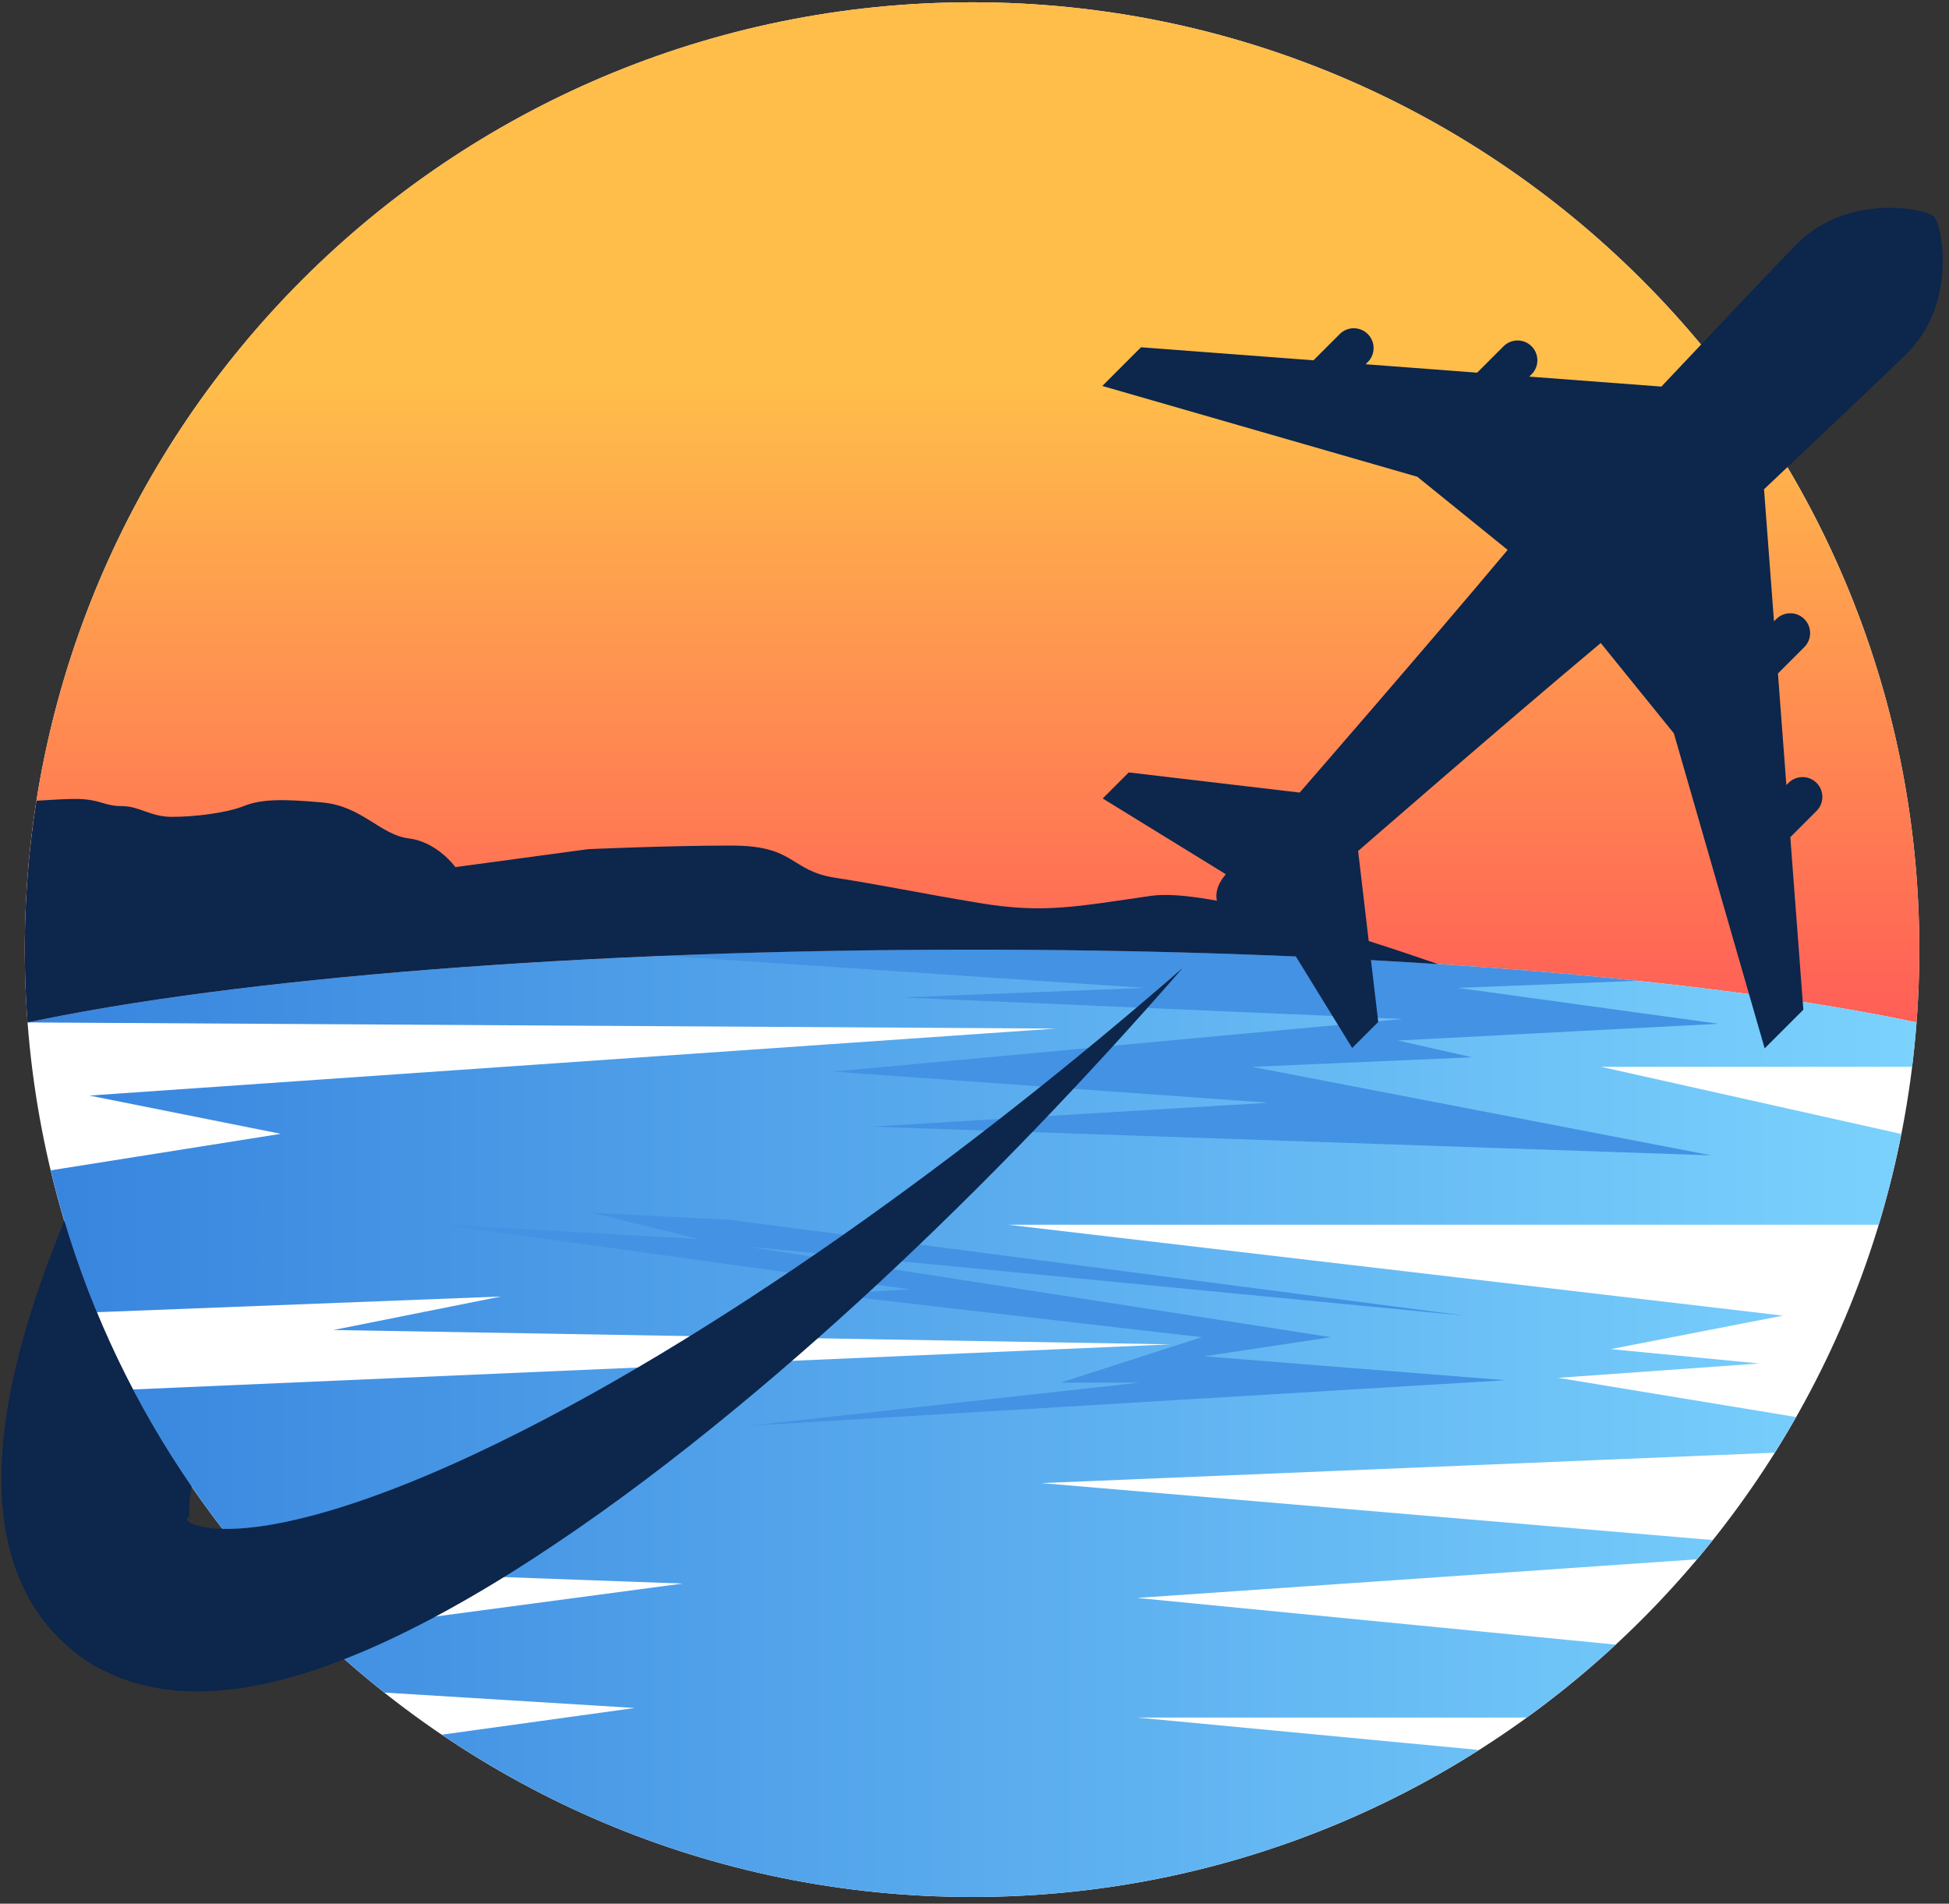 <svg width="257" height="251" viewBox="0 0 257 251" fill="none" xmlns="http://www.w3.org/2000/svg">
<rect x="0" y="0" width="257" height="251" fill="#333333" stroke="none"/>
<path d="M128.177 250.113C197.161 250.113 253.084 194.19 253.084 125.207C253.084 56.223 197.161 0.301 128.177 0.301C59.194 0.301 3.271 56.223 3.271 125.207C3.271 194.19 59.194 250.113 128.177 250.113Z" fill="white"/>
<path d="M128.177 125.207C179.835 125.207 225.436 129.007 252.72 134.805C252.961 131.637 253.084 128.436 253.084 125.207C253.084 56.223 197.161 0.301 128.177 0.301C59.194 0.301 3.271 56.223 3.271 125.207C3.271 128.436 3.394 131.637 3.635 134.805C30.919 129.007 76.52 125.207 128.177 125.207Z" fill="url(#paint0_linear_10_3249)"/>
<path d="M252.136 140.661C252.376 138.722 252.572 136.769 252.722 134.803C225.437 129.005 179.837 125.205 128.179 125.205C76.521 125.205 30.921 129.005 3.637 134.803L139.219 135.614L11.789 144.446L37.023 149.492L6.69 154.307C8.227 160.75 10.263 166.998 12.756 173.011L66.041 170.941L43.962 175.357L154.359 177.25L17.531 183.199C21.977 191.665 27.365 199.558 33.558 206.739L90.013 208.791L41.618 215.244C44.51 218.025 47.536 220.667 50.684 223.161L83.705 225.193L58.259 228.716C78.211 242.22 102.273 250.111 128.178 250.111C152.771 250.111 175.702 243.002 195.032 230.73L149.943 226.454H201.325C205.429 223.485 209.347 220.275 213.054 216.84L149.943 210.683L223.773 205.591C224.477 204.755 225.169 203.909 225.851 203.054L137.325 195.542L234.027 191.534C234.997 189.989 235.935 188.421 236.838 186.832L205.456 181.663L231.951 179.771L212.395 177.878L235.105 173.462L132.909 161.476H247.731C248.916 157.565 249.917 153.575 250.718 149.513L211.133 140.658H252.136V140.661Z" fill="url(#paint1_linear_10_3249)"/>
<path d="M128.18 125.205C114.176 125.205 100.622 125.486 87.752 126.009L150.891 130.252L119.033 131.513L184.956 134.351L109.886 141.29L167.293 145.391L114.934 148.545L225.645 152.33L165.085 140.659L194.104 139.398L184.325 137.19L226.592 134.982L192.211 130.25L215.898 129.318C191.158 126.73 160.887 125.205 128.18 125.205Z" fill="#4392E3"/>
<path d="M96.321 160.848L193.155 173.465L98.213 164.318L175.491 176.304L158.774 178.828L198.517 181.981L98.845 187.975L150.257 182.297H139.849L158.458 176.304L109.253 170.626L119.977 169.995L58.471 161.479L92.22 163.372L78.027 159.902L96.321 160.848Z" fill="#4392E3"/>
<path d="M236.074 110.379L239.536 106.917C240.556 105.897 240.556 104.242 239.536 103.222C238.516 102.201 236.861 102.201 235.841 103.222L235.555 103.508L234.443 88.797L237.922 85.318C238.942 84.297 238.942 82.643 237.922 81.622C236.902 80.602 235.247 80.602 234.227 81.622L233.924 81.925L232.608 64.506C242.154 55.5 249.719 48.331 251.429 46.62C258.195 39.854 256.062 29.6 255.02 28.559C253.979 27.518 243.726 25.384 236.959 32.15C235.249 33.861 228.08 41.425 219.074 50.971L201.654 49.656L201.957 49.353C202.977 48.332 202.977 46.678 201.957 45.657C200.937 44.637 199.282 44.637 198.262 45.657L194.783 49.136L180.072 48.025L180.358 47.739C181.378 46.719 181.378 45.064 180.358 44.044C179.337 43.023 177.683 43.023 176.662 44.044L173.2 47.506L150.456 45.787L145.355 50.888L186.89 62.859L198.802 72.502C188.139 85.24 171.38 104.498 171.38 104.498L148.843 101.843L145.408 105.278L161.647 115.272C159.877 117.25 160.502 118.915 160.502 118.915C157.379 122.038 158.732 124.849 158.732 124.849C158.732 124.849 161.542 126.203 164.666 123.079C164.666 123.079 166.332 123.704 168.309 121.934L178.303 138.173L181.738 134.738L179.084 112.201C179.084 112.201 198.341 95.442 211.079 84.779L220.722 96.691L232.693 138.226L237.794 133.125L236.074 110.379Z" fill="#0C264C"/>
<path d="M110.881 163.025C103.088 168.479 95.151 173.684 87.066 178.543C78.983 183.399 70.74 187.916 62.369 191.822C58.187 193.775 53.968 195.561 49.755 197.103C45.547 198.636 41.322 199.923 37.268 200.746C35.247 201.154 33.272 201.435 31.447 201.539C29.63 201.643 27.943 201.567 26.68 201.303C26.057 201.169 25.556 200.989 25.189 200.82C24.855 200.631 24.673 200.454 24.628 200.342C24.579 200.229 24.689 200.168 24.764 200.138C24.842 200.111 24.914 200.101 24.943 199.941C24.983 199.691 24.906 198.836 25.033 197.591C25.082 197.102 25.163 196.553 25.263 195.979C17.955 185.372 12.255 173.576 8.489 160.946C6.998 164.563 5.612 168.276 4.363 172.12C2.724 177.297 1.29 182.675 0.56 188.728C0.21 191.761 0.039 194.981 0.321 198.514C0.478 200.293 0.731 202.131 1.234 204.087C1.704 206.013 2.432 208.06 3.478 210.082C5.482 214.157 9.225 217.996 13.332 220.091C15.372 221.152 17.432 221.851 19.4 222.31C21.352 222.734 23.217 222.939 24.979 222.999C28.491 223.095 31.607 222.673 34.52 222.083C37.428 221.481 40.123 220.675 42.702 219.769C47.846 217.941 52.553 215.725 57.07 213.336C61.577 210.937 65.883 208.358 70.061 205.654C78.412 200.246 86.281 194.386 93.874 188.266C101.463 182.143 108.769 175.756 115.858 169.176C130.027 156.009 143.341 142.081 155.952 127.625C141.479 140.214 126.465 152.107 110.881 163.025Z" fill="#0C264C"/>
<path d="M189.637 127.119C179.888 123.734 159.308 117.043 151.836 118.11C141.9 119.529 137.642 120.476 129.126 119.057C120.61 117.638 116.351 116.691 110.201 115.745C104.05 114.799 104.996 111.487 96.48 111.487C87.964 111.487 77.555 111.96 77.555 111.96L60.048 114.326C60.048 114.326 57.683 111.014 53.898 110.541C50.113 110.068 47.747 106.283 42.543 105.809C37.338 105.336 34.499 105.336 32.133 106.283C29.767 107.229 25.51 107.702 22.671 107.702C19.832 107.702 18.412 106.283 16.047 106.283C13.681 106.283 13.207 105.336 9.896 105.336C8.804 105.336 6.888 105.439 4.812 105.577C3.802 111.973 3.271 118.527 3.271 125.208C3.271 128.437 3.394 131.638 3.635 134.806C30.919 129.008 76.52 125.208 128.177 125.208C150.066 125.207 170.857 125.891 189.637 127.119Z" fill="#0C264C"/>
<defs>
<linearGradient id="paint0_linear_10_3249" x1="128.178" y1="134.804" x2="128.178" y2="0.301" gradientUnits="userSpaceOnUse">
<stop stop-color="#FF5E57"/>
<stop offset="0.622" stop-color="#FFBD4A"/>
</linearGradient>
<linearGradient id="paint1_linear_10_3249" x1="3.637" y1="187.658" x2="252.722" y2="187.658" gradientUnits="userSpaceOnUse">
<stop stop-color="#3784DE"/>
<stop offset="1" stop-color="#7BD2FD"/>
</linearGradient>
</defs>
</svg>
